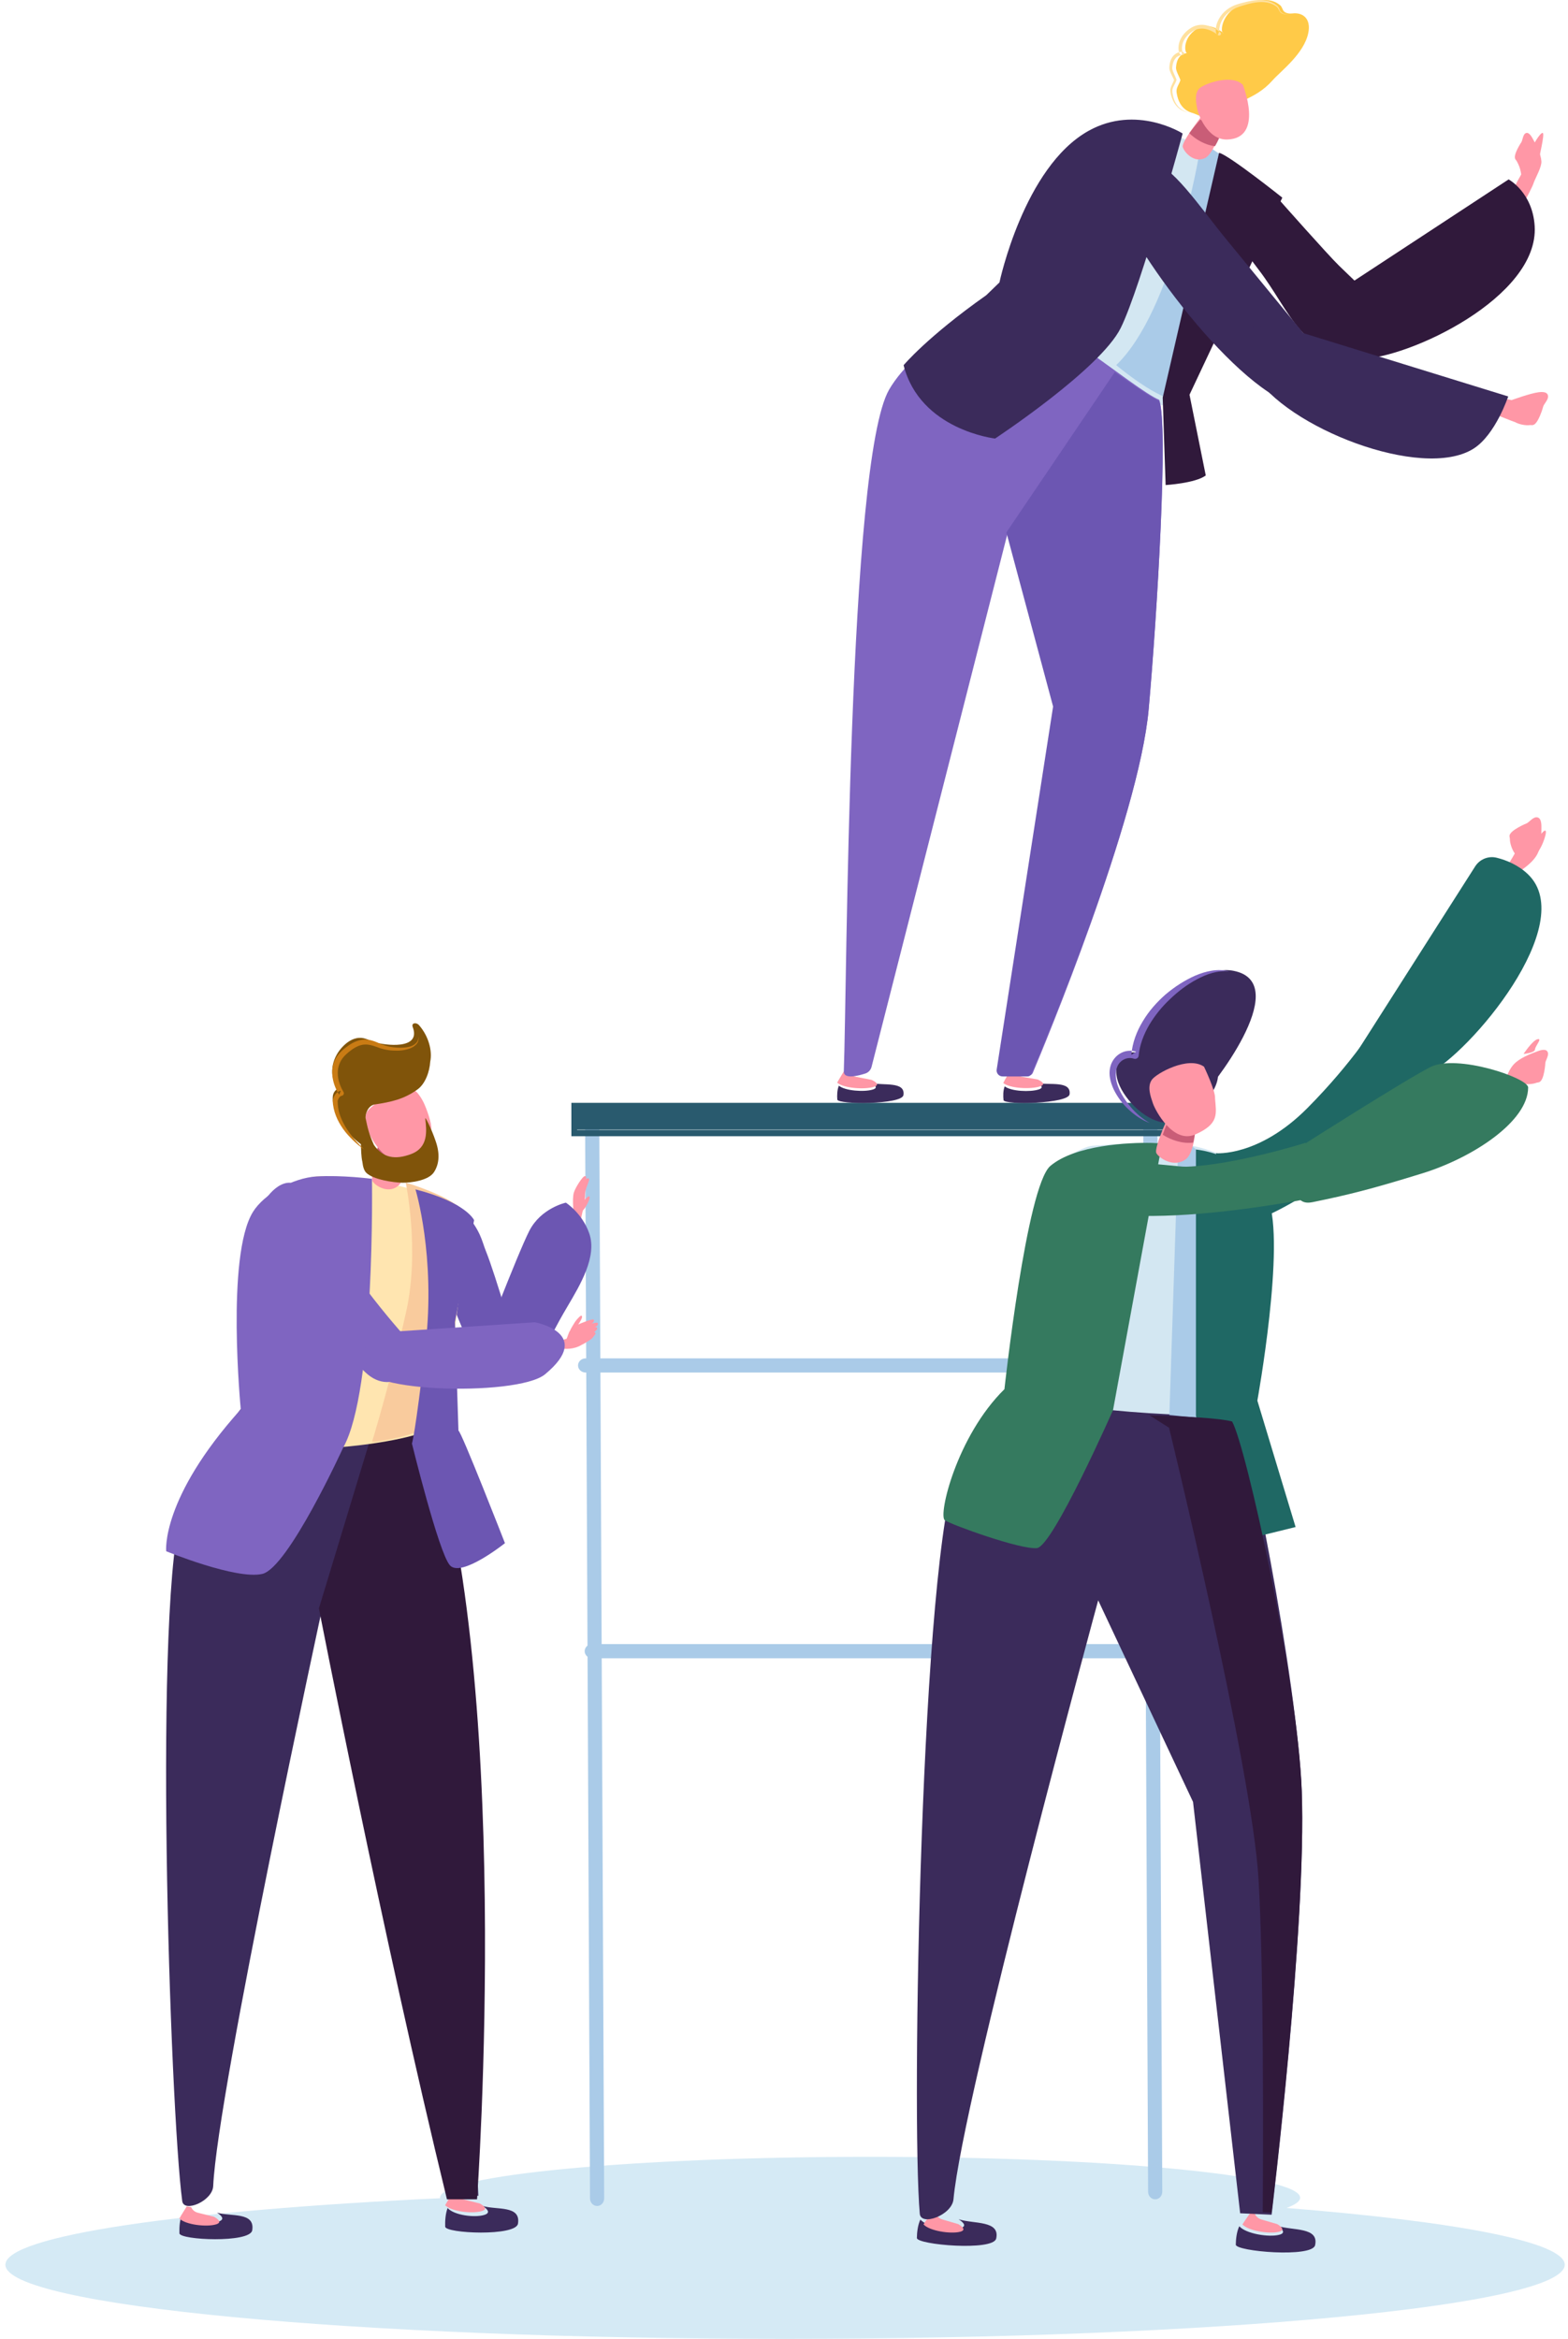 <svg xmlns="http://www.w3.org/2000/svg" viewBox="0 0 236 352">
  <g fill="none" fill-rule="evenodd">
    <path fill="#D5EAF5" d="M193.635,332.297 C194.97,331.804 195.684,331.289 195.684,330.757 C195.684,327.356 166.702,324.601 130.955,324.601 C95.208,324.601 66.229,327.356 66.229,330.757 C66.229,330.78 66.245,330.802 66.248,330.831 C27.483,332.652 0.812,336.45 0.812,340.841 C0.812,347.004 53.35,351.999 118.159,351.999 C182.965,351.999 235.506,347.004 235.506,340.841 C235.506,337.41 219.227,334.345 193.635,332.297"/>
    <path fill="#AACBE8" d="M89.869 332C89.284 332 88.807 331.496 88.804 330.863L88.066 169.143C88.063 168.514 88.54 168.003 89.128 168L89.134 168C89.722 168 90.196 168.504 90.199 169.134L90.934 330.857C90.937 331.486 90.463 331.997 89.875 332L89.869 332zM173.869 331C173.281 331 172.804 330.493 172.801 329.863L172.066 168.146C172.063 167.514 172.54 167.003 173.128 167L173.131 167C173.719 167 174.196 167.507 174.199 168.134L174.934 329.854C174.937 330.486 174.463 330.997 173.872 331L173.869 331z"/>
    <path fill="#AACBE8" d="M172.859 206.566L88.144 206.566C87.511 206.566 87 206.089 87 205.501 87 204.911 87.511 204.434 88.144 204.434L172.859 204.434C173.489 204.434 174 204.911 174 205.501 174 206.089 173.489 206.566 172.859 206.566M173.864 249.566L89.139 249.566C88.509 249.566 88 249.093 88 248.501 88 247.911 88.509 247.434 89.139 247.434L173.864 247.434C174.491 247.434 175 247.911 175 248.501 175 249.093 174.491 249.566 173.864 249.566"/>
    <polygon fill="#295A6E" points="86 170 177 170 177 166 86 166"/>
    <path fill="#295A6E" d="M86.857,170.058 L177.143,170.058 L177.143,166.945 L86.857,166.945 L86.857,170.058 Z M86,171 L178,171 L178,166 L86,166 L86,171 Z"/>
    <path fill="#3B2B5B" d="M160.986,164.68 C161.237,162.601 157.967,163.355 156.006,163 C156.61,163.264 157.217,163.669 156.346,163.958 C155.069,164.385 152.155,164.25 151.22,163.493 C150.963,164.132 150.972,164.985 151.042,165.569 C151.128,166.321 160.812,166.128 160.986,164.68"/>
    <path fill="#FF97A6" d="M156.531,163.503 C157.47,163.188 156.815,162.747 156.164,162.456 C154.854,162.216 153.757,162.063 153.51,161.985 C152.865,161.796 152.639,161.307 152.639,161.307 L151.981,161.238 C151.981,161.238 151.079,162.798 151,162.996 C152.008,163.818 155.152,163.965 156.531,163.503"/>
    <path fill="#3B2B5B" d="M135.979,164.808 C136.291,162.713 133.005,163.401 131.056,163 C131.649,163.281 132.246,163.702 131.367,163.975 C130.081,164.379 127.177,164.175 126.262,163.393 C125.989,164.031 125.97,164.894 126.024,165.487 C126.091,166.251 135.764,166.267 135.979,164.808"/>
    <path fill="#FF97A6" d="M131.519,163.573 C132.47,163.276 131.825,162.826 131.183,162.52 C129.878,162.253 128.787,162.07 128.54,161.992 C127.898,161.782 127.685,161.29 127.685,161.29 L127.03,161.209 C127.03,161.209 126.086,162.748 126,162.946 C126.985,163.789 130.126,164.008 131.519,163.573"/>
    <path fill="#30193B" d="M182,27 C182.962,30.861 185.245,35.119 189.399,40.535 C194.357,46.993 195.817,53.838 205.541,53.999 C212.729,54.118 206.484,44.238 206.484,44.238 C206.484,44.238 208.607,46.883 201.519,39.967 C199.826,38.312 192.748,30.316 192.748,30.316 C192.748,30.316 188.073,27.352 182,27"/>
    <path fill="#D3E7F2" d="M161.065,23.026 C154.82,27.036 150.992,43.485 150,44.784 C152.919,49.157 172.318,60.687 175.002,61 C175.03,60.92 178.696,54.459 182.738,48.139 C187.065,41.368 192,30.119 192,30.119 C171.787,13.517 166.63,19.451 161.065,23.026"/>
    <path fill="#7F65C1" d="M149.6,45 C149.524,45.282 137.818,51.737 133.821,58.637 C127.595,69.394 127.487,148.625 127.001,161.224 C126.953,162.458 129.071,161.942 130.239,161.564 C130.706,161.413 131.062,161.029 131.182,160.548 L151.73,79.945 L158.684,106.155 L150.286,160.814 C150.203,161.359 150.619,161.846 151.162,161.846 L154.893,161.846 C155.134,161.846 155.347,161.708 155.439,161.487 C157.077,157.595 171.431,123.159 172.901,106.633 C174.174,92.32 175.879,63.599 174.469,60.174 C170.796,58.685 155.601,45.564 149.6,45"/>
    <path fill="#FF97A6" d="M224.865 59.916C225.58 59.794 227.516 60.214 227.516 60.214 227.516 60.214 230.318 59.186 231.563 59.035 232.073 58.968 233.03 58.912 232.999 59.721 232.981 60.181 232.429 60.782 232.291 61.109 232.275 61.178 231.53 63.88 230.695 63.975 230.575 63.992 230.447 63.982 230.315 63.972 229.64 64.078 228.649 63.873 228.05 63.536 227.952 63.539 224.93 62.304 224.135 62 223.65 61.819 224.605 60.24 224.865 59.916M230.841 27.496C231.171 26.637 232.049 25.114 231.998 24.286 231.92 23.13 231.2 21.771 230.658 20.807 230.439 20.414 229.986 19.701 229.504 20.136 229.231 20.384 229.145 21.082 229.013 21.348 228.982 21.394 227.699 23.303 228.066 23.946 228.118 24.039 228.192 24.125 228.267 24.215 228.545 24.746 228.781 25.151 228.956 26.22 229.005 26.291 227.94 27.805 228.035 28.328 228.109 28.785 228.726 32.505 229.429 30.314 229.693 29.962 230.778 27.846 230.841 27.496"/>
    <path fill="#FF97A6" d="M230.724,21.914 C230.724,21.914 231.72,20.058 232.167,20.001 C232.617,19.943 231.528,24.006 231.678,24 C231.807,23.997 230.724,21.914 230.724,21.914"/>
    <path fill="#3B2B5B" d="M178,20.093 C178,20.093 171.742,43.142 168.689,49.342 C165.632,55.542 149.771,66 149.771,66 C149.771,66 138.488,64.733 136,54.964 C136,54.964 139.541,50.705 148.442,44.429 L150.429,42.507 C150.429,42.507 154.086,25.146 163.818,19.703 C171.055,15.655 178,20.093 178,20.093"/>
    <path fill="#AACBE8" d="M180.521,22.987 C180.521,22.987 176.652,46.657 168,54.949 C168,54.949 172.619,58.861 175.957,60 C175.957,60 186.042,25.243 186,24.853 L181.844,22 L180.521,22.987 Z"/>
    <path fill="#FF97A6" d="M181.231,17 C181.231,17 177.798,21.317 178.009,22.106 C178.221,22.894 179.639,24.519 181.274,23.837 C182.91,23.152 184,18.411 184,18.411 L181.231,17 Z"/>
    <path fill="#C95D77" d="M179,20.046 C179.893,20.922 181.292,21.813 182.867,22 C183.357,21.205 183.744,20.233 184,19.496 L180.652,18 C180.156,18.579 179.519,19.343 179,20.046"/>
    <path fill="#30193B" d="M183.484,23 L175,59.837 L175.438,73 C175.438,73 179.915,72.733 181.479,71.557 L179.033,59.406 L193,29.746 C193,29.746 184.922,23.3 183.484,23"/>
    <path fill="#3B2B5B" d="M192.924,60.201 C201.004,64.32 197.016,51.177 197.016,51.177 C197.016,51.177 190.877,43.717 184.628,36.088 C180.359,30.872 176.431,24.801 172.831,24.048 C171.262,23.72 167.065,25.131 167.002,26.746 C166.791,32.321 182.465,54.87 192.924,60.201"/>
    <path fill="#6C56B2" d="M151.471,80.126 L158.502,106.331 L150.011,160.969 C149.927,161.513 150.348,162 150.897,162 L154.672,162 C154.913,162 155.128,161.862 155.221,161.641 C156.881,157.751 171.391,123.326 172.878,106.805 C174.165,92.497 175.889,63.785 174.464,60.365 C173.141,59.833 167.789,56 167.789,56 L151.471,80.126 Z"/>
    <path fill="#30193B" d="M204.838,54 C211.921,53.961 231.665,44.74 230.983,34.011 C230.662,28.936 227.062,27 227.062,27 L202.865,42.878 C202.865,42.878 195.256,54.051 204.838,54"/>
    <path fill="#3B2B5B" d="M188.721,56.228 C193.426,64.288 214.031,72.394 221.765,67.532 C225.083,65.45 227,59.665 227,59.665 L195.511,49.937 C195.511,49.937 182.404,45.418 188.721,56.228"/>
    <path fill="#FFCA48" d="M194.464,2.029 C194.137,2.074 193.581,2.019 193.276,1.738 C193.022,1.515 192.99,1.057 192.691,0.799 C191.086,-0.555 188.86,0.112 187.162,0.622 C183.777,1.633 183.597,4.992 184.133,4.982 C184.133,4.982 182.072,3.101 180.145,4.338 C177.801,5.836 178.359,8.203 178.713,8.004 C178.713,8.004 177.12,7.896 177.001,10.195 C176.975,10.673 177.518,11.585 177.666,12.04 C177.511,12.655 176.988,13.188 177.088,13.901 C177.486,16.7 179.332,16.923 179.747,17.093 C180.466,17.426 181.253,17.655 181.962,17.809 C182.075,17.982 182.325,18.087 182.528,17.904 C185.607,15.124 188.745,15.229 191.519,12.108 C192.817,10.65 196.269,8.092 196.911,4.962 C197.345,2.85 196.137,1.81 194.464,2.029"/>
    <path fill="#FF97A6" d="M187.059,12.76 C185.355,11.063 181.138,12.64 180.488,13.333 C179.771,14.093 180.011,15.35 180.169,16.29 C180.327,17.227 181.755,21.096 184.723,20.998 C190.312,20.811 187.059,12.76 187.059,12.76"/>
    <path fill="#FFE19F" d="M194,2.154 C193.706,2.196 193.398,2.176 193.11,2.083 C192.806,2.009 192.574,1.741 192.469,1.467 C192.352,1.184 192.182,0.99 191.917,0.845 C191.675,0.687 191.407,0.568 191.135,0.481 C190.017,0.152 188.82,0.342 187.691,0.655 C187.126,0.81 186.547,0.984 186.024,1.193 C185.507,1.435 185.029,1.748 184.627,2.134 C184.228,2.524 183.914,2.998 183.718,3.511 C183.613,3.769 183.561,4.036 183.522,4.3 C183.519,4.433 183.509,4.562 183.528,4.678 C183.532,4.736 183.555,4.771 183.564,4.816 C183.571,4.816 183.571,4.816 183.568,4.826 C183.564,4.816 183.509,4.771 183.476,4.797 L183.299,5.264 C182.773,4.839 182.119,4.5 181.458,4.362 C180.791,4.226 180.108,4.326 179.539,4.684 C178.95,5.048 178.446,5.548 178.155,6.154 C178.008,6.454 177.92,6.786 177.897,7.111 C177.887,7.276 177.894,7.44 177.923,7.588 C177.936,7.666 177.959,7.73 177.982,7.788 C177.992,7.801 178.011,7.83 178.001,7.823 C177.995,7.811 177.975,7.804 177.959,7.807 C177.926,7.788 177.861,7.794 177.831,7.823 L177.939,8.294 C177.619,8.288 177.243,8.442 176.997,8.694 C176.755,8.955 176.592,9.306 176.51,9.69 C176.461,9.87 176.448,10.096 176.432,10.26 C176.438,10.415 176.5,10.612 176.572,10.795 C176.716,11.176 176.916,11.533 177.066,11.962 C177.079,11.994 177.079,12.033 177.069,12.065 C176.899,12.633 176.527,13.039 176.458,13.519 C176.419,13.97 176.559,14.534 176.726,15.008 C176.906,15.492 177.19,15.946 177.596,16.284 C177.988,16.642 178.502,16.836 179.012,17 C178.495,16.868 177.962,16.707 177.527,16.368 C177.086,16.043 176.752,15.585 176.53,15.085 C176.324,14.573 176.128,14.089 176.154,13.477 C176.232,12.884 176.612,12.436 176.716,11.975 L176.719,12.075 C176.579,11.717 176.356,11.343 176.19,10.947 C176.108,10.744 176.02,10.541 176,10.276 C176.007,10.022 176.013,9.828 176.062,9.603 C176.137,9.164 176.307,8.713 176.638,8.355 C176.988,8.007 177.445,7.788 177.975,7.791 C178.113,7.791 178.227,7.901 178.227,8.036 C178.227,8.136 178.168,8.22 178.083,8.262 C178.008,8.297 177.897,8.31 177.818,8.294 C177.763,8.268 177.707,8.236 177.658,8.197 C177.586,8.13 177.56,8.075 177.521,8.014 C177.472,7.904 177.436,7.794 177.416,7.691 C177.37,7.485 177.364,7.282 177.374,7.082 C177.396,6.682 177.498,6.289 177.668,5.931 C178.001,5.209 178.584,4.632 179.234,4.213 C179.911,3.769 180.798,3.627 181.576,3.811 C182.361,3.991 183.048,4.358 183.662,4.865 L183.676,4.877 C183.787,4.968 183.803,5.129 183.711,5.242 C183.653,5.309 183.568,5.338 183.486,5.332 C183.384,5.322 183.247,5.271 183.195,5.213 C183.149,5.161 183.106,5.1 183.07,5.039 C183.038,4.942 183.002,4.839 182.995,4.752 C182.972,4.574 182.982,4.41 182.992,4.246 C183.038,3.93 183.11,3.62 183.234,3.33 C183.463,2.744 183.823,2.218 184.277,1.783 C184.729,1.348 185.271,1.019 185.847,0.781 C186.436,0.568 187.008,0.42 187.597,0.281 C188.754,0.017 190.036,-0.183 191.21,0.265 C191.495,0.378 191.77,0.52 192.015,0.703 C192.273,0.858 192.489,1.142 192.574,1.419 C192.718,2.022 193.431,2.196 194,2.154"/>
    <path fill="#3B2B5B" d="M197.936,337.9 C198.552,335.136 194.555,335.728 192.284,335 C192.957,335.434 193.619,336.055 192.538,336.334 C190.96,336.741 187.523,336.185 186.527,335.049 C186.125,335.871 186.007,337.023 186,337.819 C185.99,338.839 197.508,339.829 197.936,337.9"/>
    <path fill="#FF97A6" d="M192.479,335.885 C193.464,335.644 192.86,335.11 192.245,334.732 C190.963,334.34 189.885,334.06 189.645,333.957 C189.023,333.683 188.855,333.14 188.855,333.14 L188.207,333 C188.207,333 187.108,334.567 187,334.777 C187.91,335.756 191.041,336.237 192.479,335.885"/>
    <path fill="#3B2B5B" d="M149.936,336.9 C150.552,334.136 146.555,334.728 144.284,334 C144.957,334.434 145.619,335.055 144.542,335.334 C142.96,335.741 139.523,335.185 138.527,334.045 C138.129,334.871 138.007,336.023 138,336.816 C137.99,337.839 149.508,338.83 149.936,336.9"/>
    <path fill="#FF97A6" d="M144.48,335.885 C145.464,335.645 144.858,335.111 144.245,334.733 C142.963,334.339 141.882,334.062 141.645,333.959 C141.021,333.685 140.856,333.143 140.856,333.143 L140.207,333 C140.207,333 139.105,334.568 139,334.775 C139.91,335.756 143.041,336.237 144.48,335.885"/>
    <path fill="#3B2B5B" d="M151.893,209.117 C151.846,209.449 147.731,212.237 144.158,220.692 C138.594,233.872 137.155,318.723 138.435,333.159 C138.607,335.103 143.292,333.383 143.511,330.979 C144.871,315.89 165.288,240.848 165.288,240.848 L179.565,271.189 L186.657,333.095 L191.389,333.316 C191.389,333.316 196.692,289.85 195.924,269.635 C195.293,253.133 187.561,213.779 185.447,210.086 C181.02,208.928 158.852,208.874 151.893,209.117"/>
    <path fill="#D3E7F2" d="M191,180.117 C189.297,177.974 186.883,174.209 180.216,172.61 C176.482,171.713 171.243,171.938 164.464,172.436 C162.701,172.565 158.744,175.138 157.571,176.667 C153.916,181.414 152.462,207.153 152,209.039 C157.21,212.386 183.504,213.635 186.549,212.697 C186.549,212.598 187.882,206.353 189.275,197.581 C190.77,188.189 191,180.117 191,180.117"/>
    <path fill="#1F6864" d="M184.341,185 C188.232,184.326 192.603,182.38 198.247,178.664 C204.986,174.233 216.135,163.823 216.973,154.257 C217.591,147.183 207.322,153.836 207.322,153.836 C207.322,153.836 203.681,159.812 196.776,166.764 C189.432,174.156 183,173.559 183,173.559 C183,173.559 185.115,179.047 184.341,185"/>
    <path fill="#FF97A6" d="M229.163 130.825C230.054 130.197 230.918 129.417 231.365 128.581 231.985 127.409 232.011 125.646 231.998 124.378 231.994 123.859 231.925 122.889 231.123 123.01 230.67 123.088 230.143 123.71 229.835 123.887 229.772 123.912 227.179 124.972 227.195 125.824 227.195 125.945 227.225 126.078 227.252 126.209 227.235 126.896 227.573 127.869 227.987 128.432 227.997 128.531 226.242 131.291 226.03 131.857 225.831 132.345 226.682 131.406 227.159 131.658 227.447 131.814 227.96 131.745 228.172 131.689 228.143 131.795 228.878 131.127 229.163 130.825M226.487 162.86C226.78 161.869 227.217 160.853 227.839 160.178 228.711 159.242 230.311 158.616 231.47 158.196 231.943 158.021 232.849 157.751 232.991 158.49 233.066 158.911 232.662 159.58 232.598 159.908 232.595 159.975 232.444 162.587 231.666 162.866 231.554 162.906 231.424 162.924 231.298 162.943 230.673 163.194 229.683 163.234 229.037 163.065 228.943 163.087 226.982 165.557 226.532 165.934 226.149 166.272 226.74 165.213 226.36 164.885 226.125 164.686 226.028 164.216 226.013 164.014 225.925 164.075 226.303 163.207 226.487 162.86"/>
    <path fill="#1F6864" d="M214.812,161.697 C221.192,158.609 237.698,139.017 229.991,131.595 C228.495,130.152 226.675,129.44 225.277,129.091 C224.028,128.774 222.72,129.306 222.025,130.396 L204,158.683 C204,158.683 206.185,165.871 214.812,161.697"/>
    <path fill="#357A5F" d="M174.494 174.26L167.524 212.214C167.524 212.214 158.485 232.695 156.08 232.985 153.676 233.268 143.247 229.496 142.21 228.799 141.169 228.101 143.971 216.161 151.178 209.07 151.178 209.07 154.502 178.484 158.098 175.464 161.85 172.31 169.871 171.937 173.345 172.007 174.331 172.027 175 172.119 175 172.119L174.494 174.26zM215.281 160.597C211.337 162.616 196.316 172.186 196.316 172.186 196.316 172.186 192.655 181.932 197.545 180.927 202.94 179.821 206.372 178.974 214.081 176.587 221.657 174.243 230 168.777 230 163.663 230 162.214 219.225 158.577 215.281 160.597"/>
    <polygon fill="#AACBE8" points="177.288 173.947 176 212.958 186.225 214 187 178.696 178.81 172"/>
    <path fill="#FF97A6" d="M176.31,167 C176.31,167 173.572,172.767 174.058,173.571 C174.547,174.378 176.705,175.737 178.425,174.505 C180.146,173.273 179.997,167.726 179.997,167.726 L176.31,167 Z"/>
    <path fill="#C95D77" d="M175,170.777 C176.185,171.534 177.903,172.171 179.587,171.959 C179.851,170.921 179.958,169.713 180,168.799 L176.087,168 C175.749,168.793 175.324,169.839 175,170.777"/>
    <path fill="#1F6864" d="M180,173 L180,213.071 L184.649,230.939 C184.827,231.624 185.48,232.073 186.18,231.99 L195,229.818 L189.245,210.793 C189.245,210.793 193.529,187.157 190.864,180.461 C188.196,173.761 180,173 180,173"/>
    <path fill="#357A5F" d="M196.464,172 C196.464,172 185.873,175.336 178.579,175.588 C176.336,175.662 162.916,173.095 159.085,177.837 C159.062,177.865 159.046,177.899 159.04,177.933 C158.229,182.37 169.685,185.77 200.308,179.782 C205.705,178.73 196.464,172 196.464,172"/>
    <path fill="#FF97A6" d="M230.875 127.004C230.875 127.004 232.33 124.729 232.624 125.027 232.915 125.324 231.865 128.325 230.785 128.91 229.705 129.499 230.875 127.004 230.875 127.004M229.31 158.62C229.31 158.62 230.657 156.571 231.425 156.397 232.193 156.22 231.053 157.432 231.035 157.939 231.017 158.449 229.31 158.62 229.31 158.62"/>
    <path fill="#3B2B5B" d="M185.636,146.102 C182.46,145.486 178.737,147.783 176.478,149.737 C173.94,151.926 171.68,155.107 171.38,158.486 C170.463,158.205 169.479,158.429 168.778,159.161 C167.642,160.338 167.916,162.13 168.549,163.478 C169.798,166.182 173.356,169.558 176.674,168.917 C178.098,169.356 179.519,167.955 180.403,166.989 C181.63,165.642 183.134,163.907 183.318,162.055 C185.856,158.622 189,153.494 189,149.951 C189,148.03 188.08,146.572 185.636,146.102"/>
    <path fill="#FF97A6" d="M182.877,165.325 C182.984,164.213 181.217,160.536 181.217,160.536 C178.836,158.864 174.025,161.553 173.365,162.504 C172.637,163.541 173.161,164.98 173.527,166.059 C173.889,167.136 176.575,172.208 179.91,170.733 C183.547,169.124 183.049,167.603 182.877,165.325"/>
    <path fill="#7F65C1" d="M185,146.196 C183.27,146.012 181.621,146.597 180.148,147.388 C178.659,148.171 177.308,149.212 176.095,150.372 C174.876,151.513 173.817,152.827 172.97,154.25 C172.142,155.677 171.535,157.241 171.381,158.851 L171.381,158.873 C171.353,159.172 171.089,159.387 170.791,159.362 C170.749,159.358 170.704,159.349 170.666,159.336 C169.732,159.011 168.654,159.487 168.208,160.422 C167.768,161.341 167.9,162.574 168.33,163.644 C168.757,164.743 169.463,165.742 170.236,166.671 C171.022,167.593 171.956,168.396 173.037,169 C171.863,168.592 170.817,167.85 169.893,167.002 C168.965,166.144 168.192,165.119 167.621,163.956 C167.085,162.803 166.709,161.376 167.3,160.001 C167.608,159.336 168.121,158.764 168.801,158.436 C169.475,158.093 170.287,158.057 170.996,158.279 L170.281,158.758 C170.425,156.933 171.086,155.201 172.014,153.681 C172.928,152.149 174.119,150.812 175.447,149.649 C176.795,148.515 178.274,147.548 179.882,146.835 C181.48,146.157 183.312,145.73 185,146.196"/>
    <path fill="#6C56B2" d="M78,203.674 C78,203.674 74.587,191.858 73.13,188.281 C72.496,186.719 72.424,185.302 69.816,182.289 C68.276,180.508 66.263,180.749 62,179 C62.507,182.736 70.448,202.739 72.349,205.933 C74.338,209.283 78,203.674 78,203.674"/>
    <path fill="#FF97A6" d="M86.503,183.061 C86.338,182.972 86.086,180.484 86.362,179.513 C86.575,178.76 87.721,176.953 88.051,177.001 C88.381,177.045 88.177,177.475 88.177,177.475 C88.177,177.475 88.507,177.161 88.66,177.451 C88.756,177.631 88.27,178.538 88.108,179.291 C88.009,179.748 88.111,180.31 87.982,180.583 C87.982,180.583 88.57,179.867 88.738,180.103 C88.903,180.334 88.126,181.81 87.751,182.151 C87.652,182.246 87.424,183.787 87.274,183.957 C87.046,184.223 86.683,183.16 86.503,183.061"/>
    <path fill="#3B2B5B" d="M37.963,335.656 C38.408,332.858 34.766,333.63 32.651,333 C33.289,333.409 33.925,333.997 32.944,334.326 C31.512,334.808 28.335,334.406 27.371,333.308 C27.039,334.153 26.977,335.313 27.006,336.11 C27.042,337.139 37.653,337.606 37.963,335.656"/>
    <path fill="#FF97A6" d="M32.5,334.772 C33.468,334.487 32.841,333.974 32.211,333.623 C30.915,333.284 29.833,333.05 29.588,332.957 C28.958,332.708 28.767,332.168 28.767,332.168 L28.111,332.054 C28.111,332.054 27.095,333.68 27,333.89 C27.952,334.838 31.087,335.189 32.5,334.772"/>
    <path fill="#3B2B5B" d="M77.963,334.655 C78.408,331.858 74.766,332.63 72.651,332 C73.286,332.412 73.921,332.997 72.944,333.326 C71.512,333.807 68.335,333.405 67.371,332.308 C67.039,333.153 66.977,334.312 67.006,335.112 C67.042,336.137 77.653,336.608 77.963,334.655"/>
    <path fill="#FF97A6" d="M72.502,332.772 C73.467,332.487 72.84,331.977 72.213,331.623 C70.917,331.284 69.831,331.05 69.589,330.957 C68.955,330.708 68.764,330.168 68.764,330.168 L68.111,330.054 C68.111,330.054 67.096,331.68 67,331.89 C67.952,332.838 71.088,333.189 72.502,332.772"/>
    <path fill="#3B2B5B" d="M36.74,211.344 C36.711,211.66 30.571,218.653 27.59,226.733 C22.942,239.328 25.611,317.788 27.428,331.259 C27.673,333.074 31.987,331.259 32.089,328.996 C32.719,314.793 48.626,241.438 48.626,241.438 L67.556,330.463 L72,330.463 C72,330.463 66.563,215.115 64.422,211.743 C60.229,210.851 43.246,210.82 36.74,211.344"/>
    <path fill="#30193B" d="M63.66,212.322 C61.875,211.952 59.371,211.961 53.99,212.054 L57.119,212.006 L48,242.06 C48,242.06 57.556,291.121 67.272,331 L71.797,331 C71.797,331 77.615,250.445 63.66,212.322"/>
    <path fill="#FFE5B0" d="M71,183.477 C68.882,180.263 56.07,176.653 47.763,177.027 C45.729,177.119 40.664,179.715 39.527,180.989 C35.789,185.176 36.567,194.37 36.279,198.041 C35.906,202.77 36.988,209.077 36.049,213.904 C34.637,221.178 64.471,217.048 65.306,214.545 C66.965,209.572 67.735,205.819 68.678,198.329 C69.776,189.588 71,183.477 71,183.477"/>
    <path fill="#FF97A6" d="M57.55,171 C57.55,171 55.582,177.025 56.081,177.789 C56.58,178.559 58.609,179.746 60.037,178.362 C61.463,176.975 60.884,171.42 60.884,171.42 L57.55,171 Z"/>
    <path fill="#C95D77" d="M56,175.162 C57.294,175.769 59.12,176.218 60.837,175.889 C61.017,174.905 61.02,173.776 60.977,172.929 L57.488,171 C57.209,171.762 56.249,174.266 56,175.162"/>
    <path fill="#FF97A6" d="M64.901,169.85 C64.994,169.093 64.242,166.937 63.759,165.923 C63.56,165.505 62.841,164.268 62.375,164.126 C59.855,163.353 55.997,166.353 55.385,167.132 C54.639,168.075 55.145,169.402 55.495,170.398 C55.848,171.39 58.47,176.082 61.845,174.77 C65.52,173.345 65.041,171.944 64.901,169.85"/>
    <path fill="#7F65C1" d="M39.197,182.121 C38.473,184.618 39.863,187.24 41.435,190.357 C44.631,196.704 52.57,204.185 54.935,206.48 C59.397,210.812 64,204.51 64,204.51 C64,204.51 55.661,195.827 51.31,188.378 C50.272,186.601 46.428,179.621 44.853,178.448 C42.679,176.831 39.825,179.948 39.197,182.121"/>
    <path fill="#F9CB9D" d="M70,182.651 C69.054,181.137 66.041,179.648 62.085,178.295 C61.829,178.207 61.068,178 61.068,178 C61.068,178 63.213,188.135 61.124,197.444 C58.684,208.32 56,216.978 56,216.978 C56,216.978 56.298,217.027 56.589,216.978 C61.071,216.266 64.231,215.218 64.494,214.379 C66.098,209.301 66.843,205.468 67.754,197.819 C68.816,188.892 70,182.651 70,182.651"/>
    <path fill="#6C56B2" d="M79.657,185.259 C77.892,188.719 72,204.099 72,204.099 C72,204.099 75.909,210.354 78.983,207.023 C82.371,203.344 81.652,202.993 85.399,196.641 C87.323,193.382 89.901,189.11 88.687,185.62 C87.618,182.55 85.166,181 85.166,181 C85.166,181 81.422,181.794 79.657,185.259"/>
    <path fill="#7F65C1" d="M55.984,177.412 C55.984,177.412 56.506,209.298 51.644,217.882 C51.644,217.882 43.389,235.955 39.479,236.873 C35.566,237.788 25.013,233.46 25.013,233.46 C25.013,233.46 24.17,225.53 36.239,212.105 C36.239,212.105 33.989,189.03 38.063,182.409 C39.735,179.691 44.104,177.272 47.629,177.055 C51.446,176.82 55.984,177.412 55.984,177.412"/>
    <path fill="#6C56B2" d="M62.531,179 C62.531,179 65.599,189.008 64.041,202.53 C62.482,216.056 62,217.248 62,217.248 C62,217.248 66.013,233.643 67.711,235.573 C69.409,237.506 76,232.244 76,232.244 C76,232.244 69.341,215.187 69.002,215.321 L68.474,198.968 L71.355,183.633 C71.355,183.633 70.204,180.981 62.531,179"/>
    <path fill="#FF97A6" d="M86.597,201.366 C86.393,201.468 86.45,201.423 86.318,201.603 C86.303,201.624 86.333,201.651 86.351,201.639 C86.453,201.576 86.552,201.522 86.657,201.465 C86.723,201.429 86.663,201.33 86.597,201.366"/>
    <path fill="#FF97A6" d="M89.554,199.748 C89.571,199.728 90.146,199.431 89.965,199.112 C89.887,198.975 89.154,199.164 89.047,199.216 C89.336,199.014 89.506,198.721 89.342,198.59 C89.146,198.434 87.102,199.278 87.028,199.34 C87.201,199.063 87.719,198.333 87.585,198.075 C87.567,198.039 87.519,198 87.475,198 C87.275,198.029 86.68,198.73 86.528,198.978 C86.274,199.396 85.977,199.836 85.777,200.302 C85.634,200.423 85.339,201.42 85.268,201.499 C84.913,201.518 84.187,201.939 84.053,202.333 C83.954,202.611 83.999,202.382 84.142,202.646 C84.169,202.695 84.213,202.715 84.249,202.757 C84.196,202.748 84.151,202.748 84.106,202.748 C84.053,202.734 84.041,202.813 84.079,202.845 C84.991,203.103 86.417,203.09 87.528,202.408 C87.811,202.268 88.088,202.115 88.353,201.945 C88.434,201.883 88.523,201.838 88.606,201.786 C88.639,201.766 88.684,201.737 88.74,201.698 C88.803,201.658 88.874,201.616 88.94,201.57 C89.137,201.443 89.5,200.954 89.616,200.775 C89.697,200.527 89.482,200.507 89.411,200.507 C89.42,200.491 89.911,200.113 89.89,199.943 C89.857,199.621 89.607,199.8 89.554,199.748"/>
    <path fill="#7F65C1" d="M82.04,206.828 C77.817,210.327 51.836,209.538 55.321,204.896 C57.151,202.459 55.427,200.67 55.427,200.67 L80.508,199 C80.508,199 89.499,200.642 82.04,206.828"/>
    <path fill="#80540A" d="M65.54,171.65 C64.986,169.994 63.95,167.886 64.007,168.361 C64.215,170.181 64.506,172.69 61.877,173.684 C59.507,174.579 57.635,174.284 56.282,172.317 C55.591,170.787 55.358,169.908 55.022,168.265 C54.974,167.729 55.342,166.378 56.423,166.218 C58.87,165.849 60.796,165.435 62.827,163.969 C64.043,163.099 64.666,161.229 64.753,159.788 C65.098,158.133 64.5,155.922 63.07,154.292 C62.648,153.811 61.89,153.942 62.114,154.555 C63.467,158.097 57.798,157.289 56.42,156.856 C55.626,156.609 54.919,156.134 54.052,156.198 C53,156.256 52.104,156.929 51.423,157.687 C49.875,159.416 49.427,161.967 50.902,163.844 C50.22,164.155 49.884,164.854 50.182,166.196 C50.69,168.509 52.392,170.797 54.312,172.192 C54.35,172.962 54.35,174.031 54.548,174.903 C54.622,175.577 54.798,176.171 55.118,176.495 C56.148,177.528 59.209,177.977 60.575,178 C61.89,178.012 64.522,177.666 65.328,176.395 C66.135,175.141 66.227,173.546 65.54,171.65"/>
    <path fill="#C97B14" d="M54.834,173 C54.219,172.593 53.653,172.112 53.12,171.594 C52.59,171.077 52.079,170.53 51.647,169.915 C50.788,168.695 50.128,167.247 50.082,165.665 C50.079,165.642 50.082,165.616 50.089,165.597 C50.157,165.281 50.258,165.017 50.44,164.744 C50.616,164.48 50.921,164.223 51.302,164.155 L51.048,164.751 C50.57,163.996 50.245,163.211 50.086,162.342 C49.933,161.483 49.968,160.546 50.326,159.707 C50.674,158.867 51.331,158.197 51.995,157.686 C52.661,157.172 53.416,156.687 54.317,156.517 C55.224,156.319 56.151,156.599 56.886,156.937 C57.627,157.289 58.336,157.51 59.143,157.608 C59.924,157.702 60.727,157.725 61.498,157.559 C62.242,157.416 63.046,156.885 62.971,156 C63.055,156.397 62.958,156.859 62.655,157.178 C62.366,157.494 61.976,157.702 61.579,157.835 C60.776,158.109 59.924,158.164 59.094,158.105 C58.271,158.07 57.397,157.855 56.645,157.549 C55.891,157.276 55.172,157.1 54.466,157.259 C53.757,157.409 53.1,157.835 52.499,158.32 C51.894,158.815 51.386,159.362 51.12,160.045 C50.544,161.379 50.908,163.042 51.686,164.318 L51.695,164.334 C51.806,164.516 51.747,164.754 51.569,164.864 C51.526,164.891 51.477,164.907 51.432,164.913 C51.299,164.936 51.172,165.021 51.058,165.177 C50.947,165.33 50.853,165.551 50.811,165.737 L50.817,165.668 C50.824,166.355 50.915,167.048 51.129,167.722 C51.357,168.392 51.666,169.04 52.037,169.658 C52.795,170.885 53.751,172.004 54.834,173"/>
    <path fill="#30193B" d="M185.439,213.929 C183.587,213.447 178.641,213.156 173,213 L175.951,214.868 C175.951,214.868 188.419,265.921 189.419,282.756 C190.21,296.04 190.127,321.823 190.057,332.936 L191.386,333 C191.386,333 196.692,289.59 195.924,269.402 C195.296,252.921 187.558,217.618 185.439,213.929 Z"/>
  </g>
</svg>

